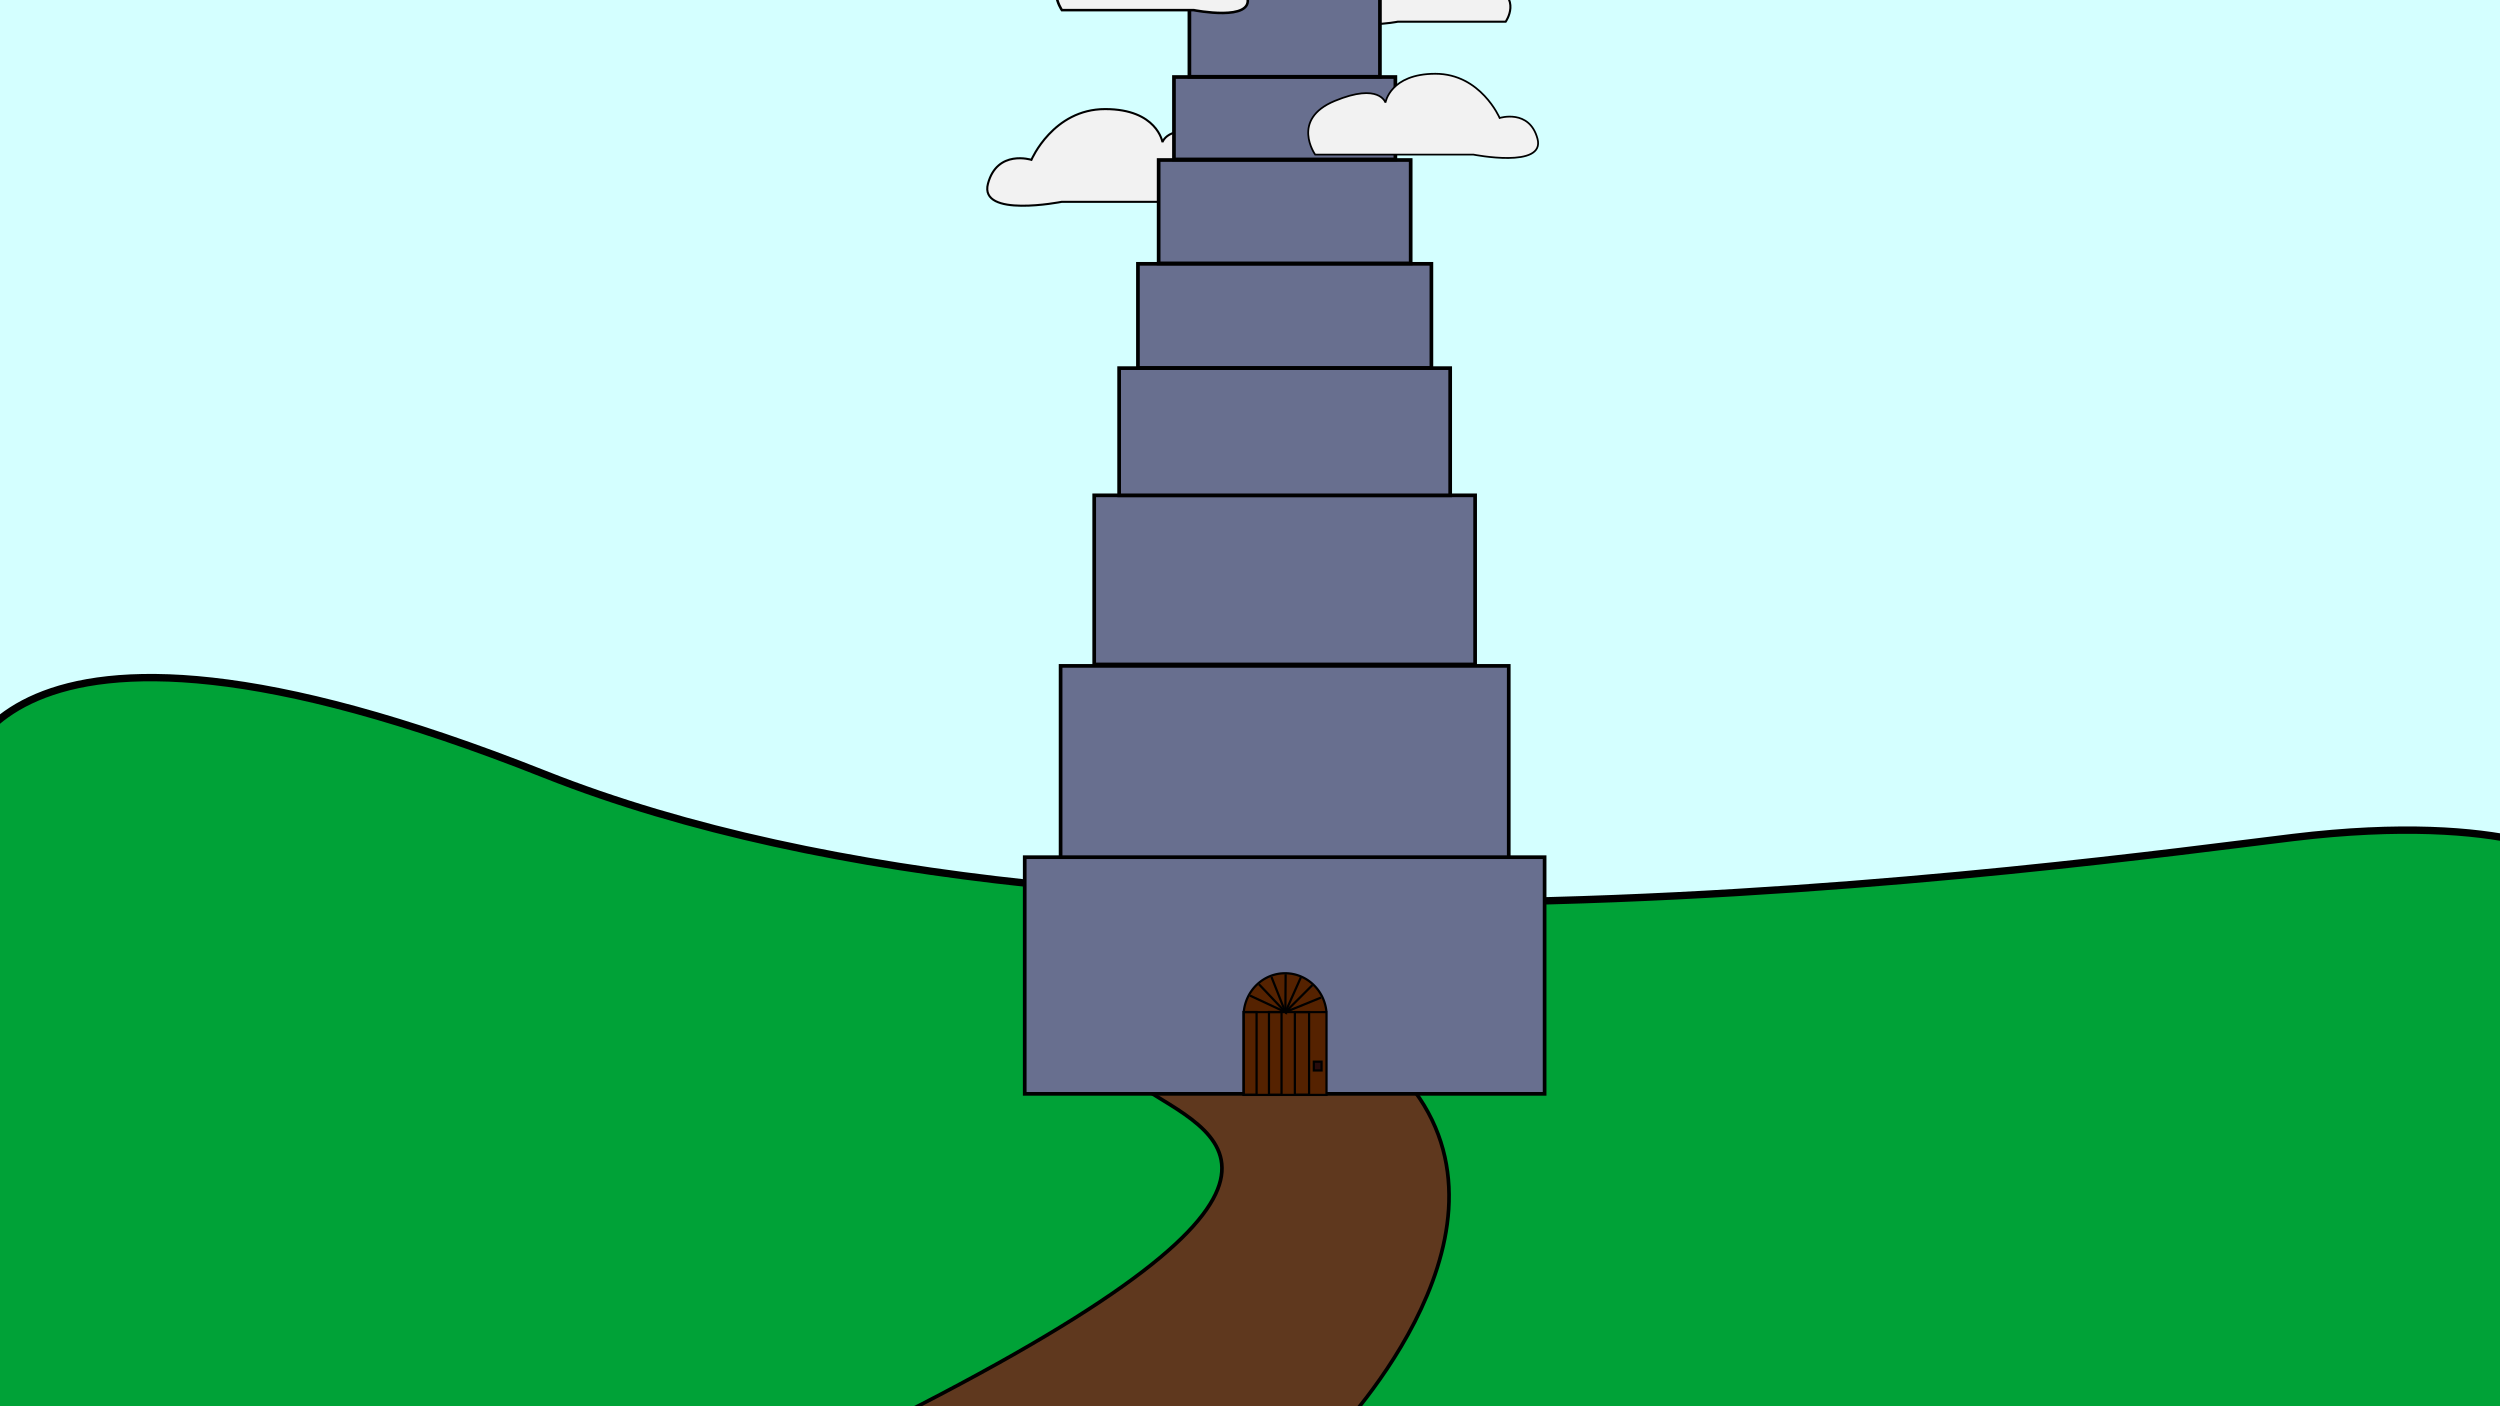 <?xml version="1.0" encoding="UTF-8" standalone="no"?>
<!-- Created with Inkscape (http://www.inkscape.org/) -->

<svg
   width="1280"
   height="720"
   viewBox="0 0 338.667 190.5"
   version="1.1"
   id="svg5"
   inkscape:version="1.1.2 (b8e25be833, 2022-02-05)"
   sodipodi:docname="infinit-tower.svg"
   xmlns:inkscape="http://www.inkscape.org/namespaces/inkscape"
   xmlns:sodipodi="http://sodipodi.sourceforge.net/DTD/sodipodi-0.dtd"
   xmlns="http://www.w3.org/2000/svg"
   xmlns:svg="http://www.w3.org/2000/svg">
  <sodipodi:namedview
     id="namedview7"
     pagecolor="#505050"
     bordercolor="#eeeeee"
     borderopacity="1"
     inkscape:pageshadow="0"
     inkscape:pageopacity="0"
     inkscape:pagecheckerboard="0"
     inkscape:document-units="mm"
     showgrid="false"
     units="px"
     inkscape:zoom="1.0304687"
     inkscape:cx="815.89396"
     inkscape:cy="252.38749"
     inkscape:window-width="2304"
     inkscape:window-height="1202"
     inkscape:window-x="2293"
     inkscape:window-y="-11"
     inkscape:window-maximized="1"
     inkscape:current-layer="layer1" />
  <defs
     id="defs2" />
  <g
     inkscape:label="castelo"
     inkscape:groupmode="layer"
     id="layer1">
    <rect
       style="fill:#d4ffff;stroke-width:0.265;stroke-opacity:0;fill-opacity:1"
       id="rect926"
       width="348.033"
       height="200.912"
       x="-2.299"
       y="-5.977" />
    <path
       style="fill:#00a237;fill-opacity:1;stroke:#000000;stroke-width:1;stroke-linecap:butt;stroke-linejoin:miter;stroke-miterlimit:4;stroke-dasharray:none;stroke-opacity:1"
       d="M -5.178,204.983 H 349.934 v -87.963 c 0,0 -9.782,-7.133 -39.303,-3.567 -29.522,3.567 -159.551,22.113 -236.839,-8.56 -77.288,-30.673 -79.61,2.14 -79.61,2.14 z"
       id="path1887" />
    <path
       style="fill:#f2f2f2;stroke:#000000;stroke-width:0.283;stroke-linecap:butt;stroke-linejoin:miter;stroke-miterlimit:4;stroke-dasharray:none;stroke-opacity:1"
       d="m 189.361,2.939 h 14.608 c 0,0 2.304,-3.252 -1.812,-4.957 -4.116,-1.705 -4.678,0.157 -4.678,0.157 0,0 -0.429,-2.664 -4.615,-2.664 -4.186,0 -5.932,4.082 -5.932,4.082 0,0 -2.75,-0.862 -3.495,1.92 -0.746,2.782 5.923,1.462 5.923,1.462 z"
       id="path13056-8"
       inkscape:transform-center-x="-0.50715015"
       inkscape:transform-center-y="-0.50800286" />
    <path
       style="fill:#5f381e;fill-opacity:1;stroke:#000000;stroke-width:0.5;stroke-linecap:butt;stroke-linejoin:miter;stroke-opacity:1;stroke-miterlimit:4;stroke-dasharray:none"
       d="m 155.498,147.789 c 10.082,6.376 28.414,13.511 -39.947,47.12 -1.839,0.575 64.783,0.027 64.783,0.027 0,0 26.43,-26.621 11.281,-47.143 -19.713,-0.04 -36.117,-0.004 -36.117,-0.004 z"
       id="path8673"
       sodipodi:nodetypes="ccccc" />
    <path
       style="fill:#f2f2f2;stroke:#000000;stroke-width:0.282;stroke-linecap:butt;stroke-linejoin:miter;stroke-miterlimit:4;stroke-dasharray:none;stroke-opacity:1"
       d="m 143.809,27.344 h 24.593 c 0,0 3.878,-5.475 -3.05,-8.345 -6.929,-2.87 -7.876,0.264 -7.876,0.264 0,0 -0.722,-4.485 -7.768,-4.485 -7.047,0 -9.986,6.872 -9.986,6.872 0,0 -4.63,-1.451 -5.885,3.233 -1.255,4.684 9.972,2.461 9.972,2.461 z"
       id="path13056" />
    <rect
       style="fill:#686f8f;fill-opacity:1;stroke:#000000;stroke-width:0.5;stroke-miterlimit:4;stroke-dasharray:none;stroke-opacity:1"
       id="rect6192"
       width="60.709"
       height="26.081"
       x="143.675"
       y="90.206"
       rx="0"
       ry="0" />
    <rect
       style="fill:#686f8f;fill-opacity:1;stroke:#000000;stroke-width:0.5;stroke-miterlimit:4;stroke-dasharray:none;stroke-opacity:1"
       id="rect4254"
       width="70.427"
       height="32.058"
       x="138.816"
       y="116.121" />
    <g
       id="g13214"
       style="stroke-width:0.979;stroke-miterlimit:4;stroke-dasharray:none"
       transform="matrix(0.309,0,0,0.309,120.461,102.888)">
      <g
         id="g8102"
         style="stroke-width:0.979;stroke-miterlimit:4;stroke-dasharray:none">
        <rect
           style="fill:#552200;fill-opacity:1;stroke:#000000;stroke-width:0.979;stroke-miterlimit:4;stroke-dasharray:none;stroke-opacity:1"
           id="rect6218"
           width="36.32"
           height="36.32"
           x="155.384"
           y="110.722" />
        <g
           id="g7994"
           style="stroke-width:0.979;stroke-miterlimit:4;stroke-dasharray:none">
          <path
             style="fill:#552200;fill-opacity:1;stroke:#000000;stroke-width:0.979;stroke-miterlimit:4;stroke-dasharray:none;stroke-opacity:1"
             id="path6442"
             sodipodi:type="arc"
             sodipodi:cx="173.55894"
             sodipodi:cy="112.44189"
             sodipodi:rx="18.210569"
             sodipodi:ry="18.738247"
             sodipodi:start="3.2569386"
             sodipodi:end="6.1669294"
             sodipodi:open="true"
             sodipodi:arc-type="arc"
             d="m 155.469,110.285 a 18.211,18.738 0 0 1 18.081,-16.582 18.211,18.738 0 0 1 18.096,16.565" />
          <rect
             style="fill:none;fill-opacity:0.114;stroke:#000000;stroke-width:0.979;stroke-miterlimit:4;stroke-dasharray:none;stroke-opacity:1"
             id="rect6242"
             width="5.679"
             height="36.292"
             x="155.368"
             y="110.706" />
          <rect
             style="fill:none;fill-opacity:0.114;stroke:#000000;stroke-width:0.979;stroke-miterlimit:4;stroke-dasharray:none;stroke-opacity:1"
             id="rect6324"
             width="5.514"
             height="36.299"
             x="166.477"
             y="110.703" />
          <rect
             style="fill:none;fill-opacity:0.114;stroke:#000000;stroke-width:0.979;stroke-miterlimit:4;stroke-dasharray:none;stroke-opacity:1"
             id="rect6326"
             width="6.233"
             height="36.264"
             x="177.83"
             y="110.72" />
          <rect
             style="fill:#280b0b;fill-opacity:1;stroke:#000000;stroke-width:0.979;stroke-miterlimit:4;stroke-dasharray:none;stroke-opacity:1"
             id="rect6350"
             width="3.391"
             height="3.85"
             x="186.142"
             y="132.466" />
        </g>
      </g>
      <g
         id="g13199"
         style="stroke-width:0.979;stroke-miterlimit:4;stroke-dasharray:none">
        <path
           style="fill:none;stroke:#000000;stroke-width:0.979;stroke-linecap:butt;stroke-linejoin:miter;stroke-miterlimit:4;stroke-dasharray:none;stroke-opacity:1"
           d="M 173.786,94.134 173.671,110.743 162.063,98.502"
           id="path8552" />
        <path
           style="fill:none;stroke:#000000;stroke-width:0.979;stroke-linecap:butt;stroke-linejoin:miter;stroke-miterlimit:4;stroke-dasharray:none;stroke-opacity:1"
           d="m 185.539,98.875 -11.867,11.867 15.632,-6.379"
           id="path8554" />
        <path
           style="fill:none;stroke:#000000;stroke-width:0.979;stroke-linecap:butt;stroke-linejoin:miter;stroke-miterlimit:4;stroke-dasharray:none;stroke-opacity:1"
           d="m 158.155,103.502 15.517,7.241 -6.092,-15.402"
           id="path8556" />
        <path
           style="fill:none;stroke:#000000;stroke-width:0.979;stroke-linecap:butt;stroke-linejoin:miter;stroke-miterlimit:4;stroke-dasharray:none;stroke-opacity:1"
           d="m 173.671,110.743 6.839,-15.344"
           id="path8558" />
      </g>
    </g>
    <rect
       style="fill:#686f8f;fill-opacity:1;stroke:#000000;stroke-width:0.5;stroke-miterlimit:4;stroke-dasharray:none;stroke-opacity:1"
       id="rect15122"
       width="51.6"
       height="22.91"
       x="148.229"
       y="67.101" />
    <rect
       style="fill:#686f8f;fill-opacity:1;stroke:#000000;stroke-width:0.5;stroke-miterlimit:4;stroke-dasharray:none;stroke-opacity:1"
       id="rect15204"
       width="44.846"
       height="17.231"
       x="151.606"
       y="49.87" />
    <rect
       style="fill:#686f8f;fill-opacity:1;stroke:#000000;stroke-width:0.5;stroke-miterlimit:4;stroke-dasharray:none;stroke-opacity:1"
       id="rect15206"
       width="39.753"
       height="14.097"
       x="154.153"
       y="35.739" />
    <rect
       style="fill:#686f8f;fill-opacity:1;stroke:#000000;stroke-width:0.5;stroke-miterlimit:4;stroke-dasharray:none;stroke-opacity:1"
       id="rect15208"
       width="34.142"
       height="14.004"
       x="156.958"
       y="21.676" />
    <rect
       style="fill:#686f8f;fill-opacity:1;stroke:#000000;stroke-width:0.5;stroke-miterlimit:4;stroke-dasharray:none;stroke-opacity:1"
       id="rect17039"
       width="29.994"
       height="11.163"
       x="159.032"
       y="10.433" />
    <rect
       style="fill:#686f8f;fill-opacity:1;stroke:#000000;stroke-width:0.5;stroke-miterlimit:4;stroke-dasharray:none;stroke-opacity:1"
       id="rect17041"
       width="25.809"
       height="10.841"
       x="161.125"
       y="-0.444" />
    <rect
       style="fill:#686f8f;fill-opacity:1;stroke:#000000;stroke-width:0.5;stroke-miterlimit:4;stroke-dasharray:none;stroke-opacity:1"
       id="rect17043"
       width="22.677"
       height="7.552"
       x="162.691"
       y="-8.029" />
    <path
       style="fill:#f2f2f2;stroke:#000000;stroke-width:0.24;stroke-linecap:butt;stroke-linejoin:miter;stroke-miterlimit:4;stroke-dasharray:none;stroke-opacity:1"
       d="m 199.59,20.942 h -21.428 c 0,0 -3.379,-4.771 2.658,-7.271 6.037,-2.501 6.862,0.23 6.862,0.23 0,0 0.629,-3.908 6.769,-3.908 6.14,0 8.701,5.988 8.701,5.988 0,0 4.034,-1.264 5.127,2.817 1.094,4.081 -8.689,2.144 -8.689,2.144 z"
       id="path13193"
       inkscape:transform-center-x="0.74391045"
       inkscape:transform-center-y="-0.74516314" />
    <path
       style="fill:#f2f2f2;stroke:#000000;stroke-width:0.347;stroke-linecap:butt;stroke-linejoin:miter;stroke-miterlimit:4;stroke-dasharray:none;stroke-opacity:1"
       d="m 161.721,1.374 h -17.866 c 0,0 -2.817,-3.978 2.216,-6.063 5.033,-2.085 5.722,0.192 5.722,0.192 0,0 0.524,-3.258 5.644,-3.258 5.119,0 7.254,4.993 7.254,4.993 0,0 3.363,-1.054 4.275,2.349 0.912,3.403 -7.244,1.788 -7.244,1.788 z"
       id="path17464"
       inkscape:transform-center-x="0.62023817"
       inkscape:transform-center-y="-0.6212821" />
  </g>
  <g
     inkscape:groupmode="layer"
     id="layer2"
     inkscape:label="personagem" />
</svg>
